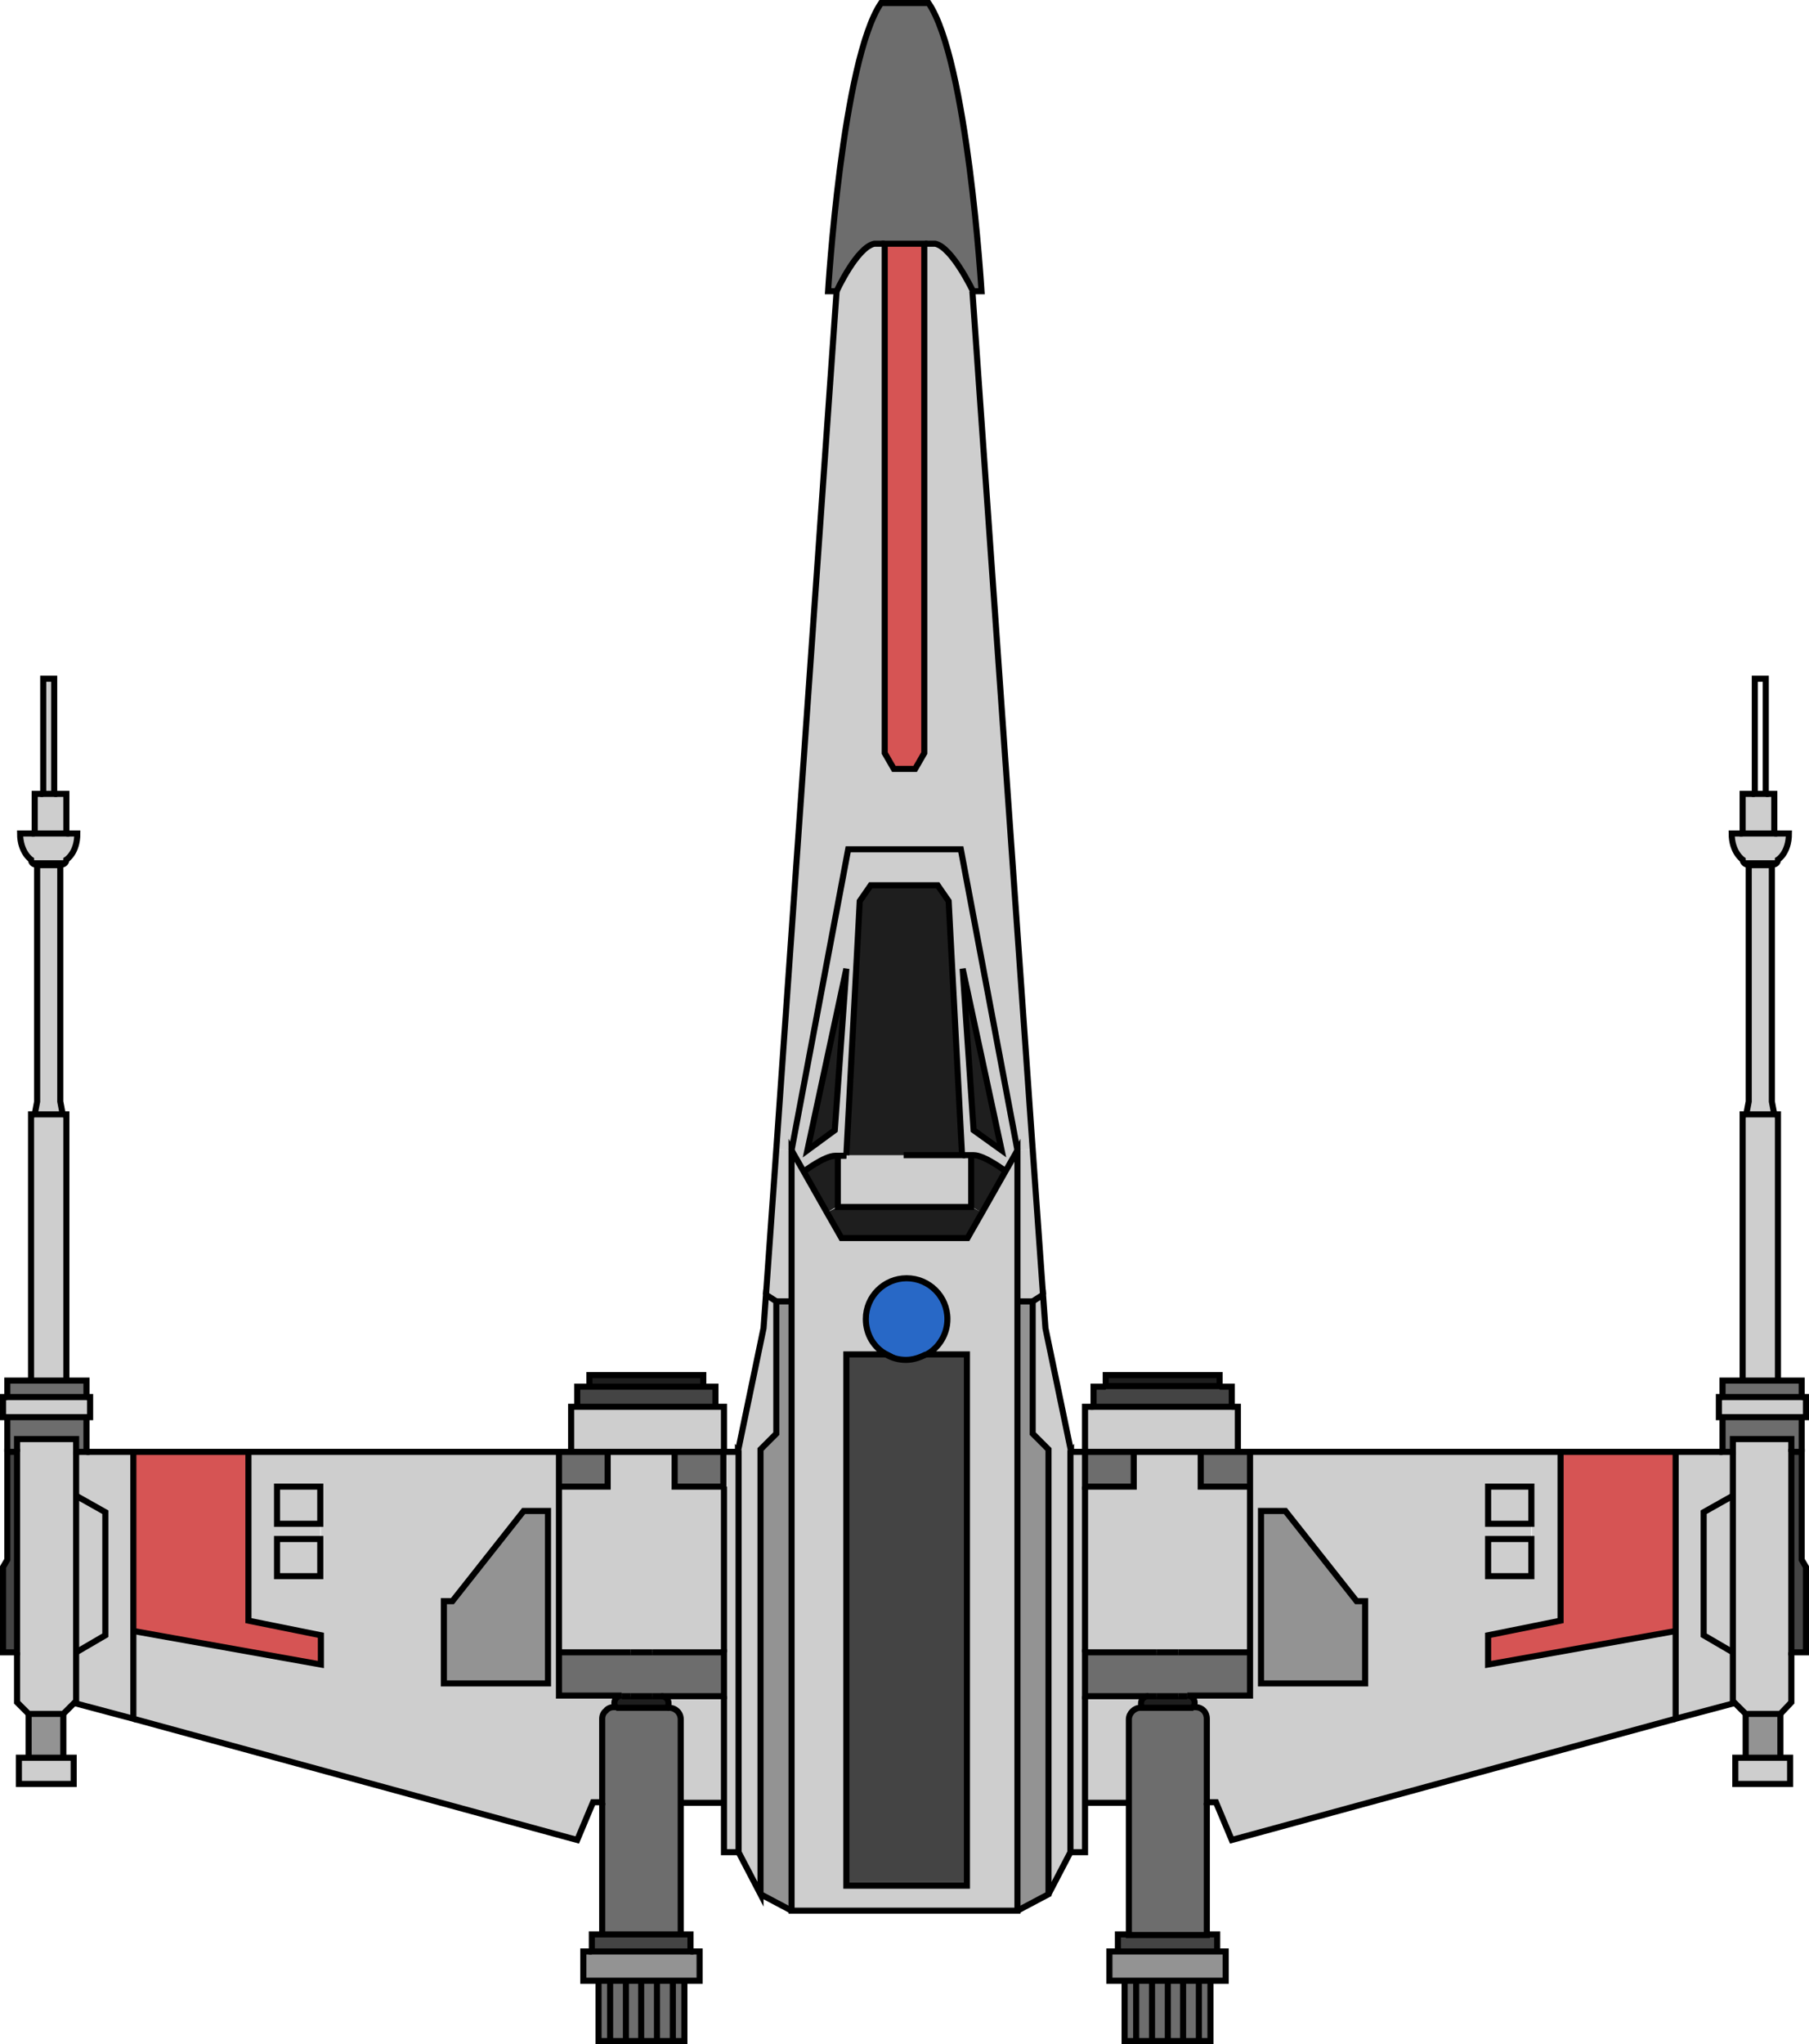 <?xml version="1.0" encoding="utf-8"?>
<!-- Generator: Adobe Illustrator 19.1.0, SVG Export Plug-In . SVG Version: 6.00 Build 0)  -->
<svg version="1.1" id="Calque_1" xmlns="http://www.w3.org/2000/svg" xmlns:xlink="http://www.w3.org/1999/xlink" x="0px" y="0px"
	 viewBox="0 0 297.1 335.5" style="enable-background:new 0 0 297.1 335.5;" xml:space="preserve">
<style type="text/css">
	.st0{fill:#CECECE;}
	.st1{fill:#6D6D6D;}
	.st2{fill:#D65454;}
	.st3{fill:#1E1E1E;}
	.st4{fill:#2868C6;}
	.st5{fill:#939393;}
	.st6{fill:#444444;}
	.st7{fill:none;stroke:#000000;stroke-miterlimit:10;}
</style>
<g id="XMLID_1_">
	<g>
		<polygon class="st0" points="282.9,229.3 295.9,229.3 296.6,229.3 296.6,232.6 295.9,232.6 282.9,232.6 282.3,232.6 282.3,229.3 
					"/>
		<path class="st0" d="M109.9,280.3h-0.3c0.1-0.2,0.2-0.4,0.2-0.7c0-0.7-0.6-1.2-1.2-1.2h10.3v17.5h-7.1v-13.7
			C111.8,281.1,110.9,280.3,109.9,280.3z"/>
		<polygon class="st1" points="193.5,278.4 190,278.4 188.5,278.4 178.2,278.4 178.2,271.2 190,271.2 193.5,271.2 205.3,271.2 
			205.3,278.4 195,278.4 		"/>
		<polygon class="st1" points="103.6,278.4 102.1,278.4 91.8,278.4 91.8,271.2 103.6,271.2 107.1,271.2 118.9,271.2 118.9,278.4 
			108.6,278.4 107.1,278.4 		"/>
		<path class="st1" d="M148.6,0.5c0,0,0,0,3.9,0c6.4,9.4,8.7,47.3,8.7,47.3h-1.4c0,0-3.4-7.2-6.2-7.8h-1.7h-6.4h-1.7
			c-2.9,0.6-6.2,7.8-6.2,7.8H136c0,0,2.3-37.9,8.7-47.3C148.6,0.5,148.6,0.5,148.6,0.5z"/>
		<path class="st0" d="M151.8,40h1.7c2.9,0.6,6.2,7.8,6.2,7.8l9.9,140.8l-2.5,0.2l-9.3-49.4h-18.6l-9.3,49.4l-2.5-0.2l9.9-140.8
			c0,0,3.4-7.2,6.2-7.8h1.7v83.6l1.5,2.7h3.4l1.5-2.7V40z"/>
		<polygon class="st2" points="145.3,40 151.8,40 151.8,123.6 150.3,126.2 146.8,126.2 145.3,123.6 		"/>
		<rect x="7.1" y="111.4" class="st0" width="1.8" height="18.9"/>
		<polygon class="st0" points="290,130.3 291.4,130.3 291.4,136.8 286.2,136.8 286.2,130.3 288.2,130.3 		"/>
		<polygon class="st0" points="8.9,130.3 10.9,130.3 10.9,136.8 5.7,136.8 5.7,130.3 7.1,130.3 		"/>
		<path class="st0" d="M291.4,136.8h2.4c0,3.2-1.8,4.3-1.8,4.3c0,0.5-0.4,0.8-0.8,0.8H291v-0.2h-3.8v0.2H287c-0.4,0-0.8-0.4-0.8-0.8
			h0c0,0-1.8-1.2-1.8-4.3h1.8H291.4z"/>
		<path class="st0" d="M10.9,136.8h1.8c0,3.2-1.8,4.3-1.8,4.3h0c0,0.5-0.4,0.8-0.8,0.8H9.9v-0.2H6.1v0.2H5.9c-0.5,0-0.8-0.4-0.8-0.8
			c0,0-1.8-1.2-1.8-4.3h2.4H10.9z"/>
		<path class="st0" d="M139.3,139.4h18.6l9.3,49.4l-2,3.4c0,0-3.4-2.6-5.2-2.6h-0.4h-1.4l-2.2-41.7l-1.8-2.6h-11l-1.8,2.6l-2.2,41.7
			h-1.4h-0.4c-1.8,0-5.2,2.6-5.2,2.6l-2-3.4L139.3,139.4z M137.1,185.5L139,159l-6.4,29.9L137.1,185.5z M164.5,188.8l-6.4-29.9
			l1.8,26.5L164.5,188.8z"/>
		<polygon class="st0" points="287.2,142 291,142 291,180.8 291.4,182.9 286.8,182.9 287.2,180.8 		"/>
		<polygon class="st0" points="6.1,142 9.9,142 9.9,180.8 10.3,182.9 5.7,182.9 6.1,180.8 		"/>
		<path class="st3" d="M143.1,145.4h11l1.8,2.6l2.2,41.7c-3.4,0-9.6,0-9.6,0s-6.2,0-9.6,0l2.2-41.7L143.1,145.4z"/>
		<polygon class="st3" points="139,159 137.1,185.5 132.6,188.8 		"/>
		<polygon class="st3" points="158.1,159 164.5,188.8 159.9,185.5 		"/>
		<polygon class="st0" points="291.4,182.9 292,182.9 292,226.6 286.2,226.6 286.2,182.9 286.8,182.9 		"/>
		<polygon class="st0" points="10.3,182.9 10.9,182.9 10.9,226.6 5.1,226.6 5.1,182.9 5.7,182.9 		"/>
		<polygon class="st0" points="167.1,188.8 169.6,188.6 171.3,212.5 169.6,213.6 167.1,213.6 		"/>
		<polygon class="st0" points="127.5,188.6 130,188.8 130,213.6 127.5,213.6 125.8,212.5 		"/>
		<path class="st0" d="M130,188.8l2,3.4l3.9,6.8l2.4,4.2h20.7l2.4-4.2l3.9-6.8l2-3.4v24.8v100H130v-100V188.8z M148.8,209.8
			c-3.7,0-6.7,3-6.7,6.7c0,2.5,1.4,4.7,3.4,5.8H139v87.2h19.7v-87.2h-6.6c2-1.1,3.4-3.3,3.4-5.8
			C155.5,212.8,152.5,209.8,148.8,209.8z"/>
		<path class="st3" d="M159.5,189.6h0.4c1.8,0,5.2,2.6,5.2,2.6l-3.9,6.8l-1.7-1V189.6z"/>
		<path class="st0" d="M158.1,189.6h1.4v8.4h-21.9v-8.4h1.4c3.4,0,9.6,0,9.6,0S154.8,189.6,158.1,189.6z"/>
		<path class="st3" d="M137.1,189.6h0.4v8.4l-1.7,1l-3.9-6.8C132,192.3,135.4,189.6,137.1,189.6z"/>
		<polygon class="st3" points="137.6,198.1 159.5,198.1 161.3,199 158.9,203.2 138.2,203.2 135.8,199 		"/>
		<path class="st4" d="M142.1,216.5c0-3.7,3-6.7,6.7-6.7c3.7,0,6.7,3,6.7,6.7c0,2.5-1.4,4.7-3.4,5.8c-1,0.5-2.1,0.9-3.3,0.9
			s-2.3-0.3-3.3-0.9C143.5,221.2,142.1,219,142.1,216.5z"/>
		<polygon class="st0" points="125.8,212.5 127.5,213.6 127.5,235.3 124.9,237.9 124.9,310.9 121.3,304 121.3,238.3 121.2,238.2 
			125.4,218 		"/>
		<polygon class="st0" points="169.6,213.6 171.3,212.5 171.7,218 175.9,238.2 175.8,238.3 175.8,304 172.2,310.9 172.2,237.9 
			169.6,235.3 		"/>
		<polygon class="st5" points="167.1,213.6 169.6,213.6 169.6,235.3 172.2,237.9 172.2,310.9 167.1,313.6 		"/>
		<polygon class="st5" points="127.5,213.6 130,213.6 130,313.6 124.9,310.9 124.9,237.9 127.5,235.3 		"/>
		<path class="st6" d="M152.1,222.3h6.6v87.2H139v-87.2h6.6c1,0.5,2.1,0.9,3.3,0.9S151.1,222.9,152.1,222.3z"/>
		<rect x="181.6" y="225.7" class="st3" width="18.7" height="1.8"/>
		<rect x="96.8" y="225.7" class="st3" width="18.7" height="1.8"/>
		<polygon class="st1" points="292,226.6 295.9,226.6 295.9,229.3 282.9,229.3 282.9,226.6 286.2,226.6 		"/>
		<polygon class="st1" points="10.9,226.6 14.2,226.6 14.2,229.3 1.2,229.3 1.2,226.6 5.1,226.6 		"/>
		<polygon class="st6" points="200.3,227.6 202.3,227.6 202.3,230.9 179.6,230.9 179.6,227.6 181.6,227.6 		"/>
		<polygon class="st6" points="115.5,227.6 117.5,227.6 117.5,230.9 94.8,230.9 94.8,227.6 96.8,227.6 		"/>
		<polygon class="st0" points="14.2,229.3 14.8,229.3 14.8,232.6 14.2,232.6 1.2,232.6 0.5,232.6 0.5,229.3 1.2,229.3 		"/>
		<polygon class="st0" points="202.3,230.9 203.3,230.9 203.3,238.3 197.2,238.3 186.2,238.3 178.2,238.3 178.2,230.9 179.6,230.9 
					"/>
		<polygon class="st0" points="117.5,230.9 118.9,230.9 118.9,238.3 110.8,238.3 99.8,238.3 93.8,238.3 93.8,230.9 94.8,230.9 		"/>
		<polygon class="st1" points="282.9,232.6 295.9,232.6 295.9,238.3 294.2,238.3 294.2,236.2 284.6,236.2 284.6,238.3 282.9,238.3 
					"/>
		<polygon class="st1" points="1.2,232.6 14.2,232.6 14.2,238.3 12.5,238.3 12.5,236.2 2.8,236.2 2.8,238.3 1.2,238.3 		"/>
		<polygon class="st0" points="284.6,236.2 294.2,236.2 294.2,238.3 294.2,271.2 294.2,279.4 292.4,281.3 286.7,281.3 284.8,279.4 
			284.6,279.4 284.6,271.2 284.6,245.5 284.6,238.3 		"/>
		<polygon class="st0" points="2.8,236.2 12.5,236.2 12.5,238.3 12.5,245.5 12.5,271.2 12.5,279.4 12.3,279.4 10.4,281.3 4.7,281.3 
			2.8,279.4 2.8,271.2 2.8,238.3 		"/>
		<polygon class="st0" points="121.2,238.2 121.3,238.3 121.3,304 118.9,304 118.9,295.9 118.9,278.4 118.9,271.2 118.9,244 
			118.9,238.3 121.2,238.3 		"/>
		<polygon class="st0" points="175.8,238.3 175.9,238.2 175.9,238.3 178.2,238.3 178.2,244 178.2,271.2 178.2,278.4 178.2,295.9 
			178.2,304 175.8,304 		"/>
		<polygon class="st6" points="294.2,238.3 295.9,238.3 295.9,256 296.6,257.2 296.6,271.2 294.2,271.2 		"/>
		<polygon class="st0" points="282.9,238.3 284.6,238.3 284.6,245.5 279.8,248.2 279.8,268.4 284.6,271.2 284.6,279.4 284.6,279.6 
			275.2,282.1 275.2,267.7 275.2,238.3 		"/>
		<polygon class="st2" points="256.3,238.3 275.2,238.3 275.2,267.7 244.4,273.2 244.4,268.4 256.3,266 		"/>
		<path class="st0" d="M205.3,238.3h51V266l-11.8,2.4v4.8l30.8-5.5v14.4L202.3,302l-2.6-6.2h-1.5v-13.7c0-1-0.8-1.9-1.9-1.9H196
			c0.1-0.2,0.2-0.4,0.2-0.7c0-0.7-0.6-1.2-1.2-1.2h10.3v-7.2v-2.7v-8.9V244V238.3z M251.6,244h-7.1v6.1v2.6v6.1h7.1v-6.1V250V244z
			 M211.1,248h-4v28.3h17.1v-13.5h-1.4L211.1,248z"/>
		<polygon class="st1" points="203.3,238.3 205.3,238.3 205.3,244 197.2,244 197.2,238.3 		"/>
		<polygon class="st0" points="186.2,238.3 197.2,238.3 197.2,244 205.3,244 205.3,259.5 205.3,268.4 205.3,271.2 193.5,271.2 
			190,271.2 178.2,271.2 178.2,244 186.2,244 		"/>
		<rect x="178.2" y="238.3" class="st1" width="8" height="5.7"/>
		<rect x="110.8" y="238.3" class="st1" width="8" height="5.7"/>
		<polygon class="st0" points="99.8,238.3 110.8,238.3 110.8,244 118.9,244 118.9,271.2 107.1,271.2 103.6,271.2 91.8,271.2 
			91.8,244 99.8,244 		"/>
		<polygon class="st1" points="93.8,238.3 99.8,238.3 99.8,244 91.8,244 91.8,238.3 		"/>
		<path class="st0" d="M40.8,238.3h51v5.7v27.2v7.2h10.3c-0.7,0-1.2,0.5-1.2,1.2c0,0.2,0.1,0.5,0.2,0.7h-0.3c-0.5,0-1,0.2-1.3,0.6
			c-0.4,0.3-0.6,0.8-0.6,1.3v13.7h-1.5l-2.6,6.2l-72.9-19.9v-14.4l30.8,5.5v-4.8L40.8,266V238.3z M52.7,244h-7.1v6.1v2.6v6.1h7.1
			v-6.1V250V244z M90,248h-4l-11.7,14.8h-1.4v13.5H90V248z"/>
		<polygon class="st2" points="21.9,238.3 40.8,238.3 40.8,266 52.7,268.4 52.7,273.2 21.9,267.7 		"/>
		<polygon class="st0" points="14.2,238.3 21.9,238.3 21.9,267.7 21.9,282.1 12.5,279.6 12.5,279.4 12.5,271.2 17.3,268.4 
			17.3,258.3 17.3,248.2 12.5,245.5 12.5,238.3 		"/>
		<polygon class="st6" points="1.2,238.3 2.8,238.3 2.8,271.2 0.5,271.2 0.5,257.2 1.2,256 		"/>
		<rect x="244.4" y="244" class="st0" width="7.1" height="6.1"/>
		<rect x="45.5" y="244" class="st0" width="7.1" height="6.1"/>
		<polygon class="st0" points="12.5,245.5 17.3,248.2 17.3,258.3 17.3,268.4 12.5,271.2 		"/>
		<polygon class="st0" points="279.8,248.2 284.6,245.5 284.6,271.2 279.8,268.4 		"/>
		<polygon class="st5" points="207.1,248 211.1,248 222.8,262.8 224.2,262.8 224.2,276.3 207.1,276.3 		"/>
		<polygon class="st5" points="86,248 90,248 90,276.3 72.9,276.3 72.9,262.8 74.3,262.8 		"/>
		<rect x="244.4" y="250" class="st0" width="7.1" height="2.6"/>
		<rect x="45.5" y="250" class="st0" width="7.1" height="2.6"/>
		<rect x="244.4" y="252.6" class="st0" width="7.1" height="6.1"/>
		<rect x="45.5" y="252.6" class="st0" width="7.1" height="6.1"/>
		<path class="st3" d="M193.5,278.4h1.4c0.7,0,1.2,0.5,1.2,1.2c0,0.2-0.1,0.5-0.2,0.7h-8.4c-0.1-0.2-0.2-0.4-0.2-0.7
			c0-0.7,0.5-1.2,1.2-1.2h1.4H193.5z"/>
		<path class="st0" d="M178.2,278.4h10.3c-0.7,0-1.2,0.5-1.2,1.2c0,0.2,0.1,0.5,0.2,0.7h-0.3c-1,0-1.9,0.8-1.9,1.9v13.7h-7.1V278.4z
			"/>
		<path class="st3" d="M107.1,278.4h1.4c0.7,0,1.2,0.5,1.2,1.2c0,0.2-0.1,0.5-0.2,0.7h-8.4c-0.1-0.2-0.2-0.4-0.2-0.7
			c0-0.7,0.6-1.2,1.2-1.2h1.4H107.1z"/>
		<path class="st1" d="M187.6,280.3h8.4h0.3c1.1,0,1.9,0.8,1.9,1.9v13.7v21.7h-12.8v-21.7v-13.7c0-1,0.9-1.9,1.9-1.9H187.6z"/>
		<path class="st1" d="M109.6,280.3h0.3c1,0,1.9,0.8,1.9,1.9v13.7v21.7H98.9v-21.7v-13.7c0-0.5,0.2-1,0.6-1.3
			c0.3-0.4,0.8-0.6,1.3-0.6h0.3H109.6z"/>
		<rect x="286.7" y="281.3" class="st5" width="5.7" height="7.2"/>
		<rect x="4.7" y="281.3" class="st5" width="5.7" height="7.2"/>
		<polygon class="st0" points="286.7,288.5 292.4,288.5 294,288.5 294,292.8 285,292.8 285,288.5 		"/>
		<polygon class="st0" points="4.7,288.5 10.4,288.5 12.1,288.5 12.1,292.8 3.1,292.8 3.1,288.5 		"/>
		<polygon class="st6" points="198.2,317.5 199.9,317.5 199.9,320.3 183.6,320.3 183.6,317.5 185.3,317.5 		"/>
		<polygon class="st6" points="98.9,317.5 111.8,317.5 113.4,317.5 113.4,320.3 97.2,320.3 97.2,317.5 		"/>
		<polygon class="st5" points="199.9,320.3 201.3,320.3 201.3,325.1 198.8,325.1 196.9,325.1 194.3,325.1 191.8,325.1 189.2,325.1 
			186.6,325.1 184.7,325.1 182.2,325.1 182.2,320.3 183.6,320.3 		"/>
		<polygon class="st5" points="113.4,320.3 114.9,320.3 114.9,325.1 112.4,325.1 110.5,325.1 107.9,325.1 105.3,325.1 102.8,325.1 
			100.2,325.1 98.3,325.1 95.8,325.1 95.8,320.3 97.2,320.3 		"/>
		<rect x="196.9" y="325.1" class="st1" width="1.9" height="9.9"/>
		<rect x="194.3" y="325.1" class="st1" width="2.6" height="9.9"/>
		<rect x="191.8" y="325.1" class="st1" width="2.5" height="9.9"/>
		<rect x="189.2" y="325.1" class="st1" width="2.5" height="9.9"/>
		<rect x="186.6" y="325.1" class="st1" width="2.6" height="9.9"/>
		<rect x="184.7" y="325.1" class="st1" width="1.9" height="9.9"/>
		<rect x="110.5" y="325.1" class="st1" width="1.9" height="9.9"/>
		<rect x="107.9" y="325.1" class="st1" width="2.6" height="9.9"/>
		<rect x="105.3" y="325.1" class="st1" width="2.5" height="9.9"/>
		<rect x="102.8" y="325.1" class="st1" width="2.5" height="9.9"/>
		<rect x="100.2" y="325.1" class="st1" width="2.6" height="9.9"/>
		<rect x="98.3" y="325.1" class="st1" width="1.9" height="9.9"/>
	</g>
	<g>
		<polyline class="st7" points="125.8,212.5 127.5,188.6 137.4,47.8 		"/>
		<polyline class="st7" points="159.7,47.8 169.6,188.6 171.3,212.5 		"/>
		<line class="st7" x1="130" y1="313.6" x2="124.9" y2="310.9"/>
		<line class="st7" x1="127.5" y1="213.6" x2="130" y2="213.6"/>
		<polyline class="st7" points="121.2,238.2 125.4,218 125.8,212.5 127.5,213.6 127.5,235.3 124.9,237.9 124.9,310.9 121.3,304 		
			"/>
		<polyline class="st7" points="118.9,238.3 121.2,238.3 121.2,238.2 121.3,238.3 121.3,304 118.9,304 118.9,295.9 118.9,278.4 		
			"/>
		<line class="st7" x1="118.9" y1="271.2" x2="118.9" y2="244"/>
		<polyline class="st7" points="169.6,213.6 171.3,212.5 171.7,218 175.9,238.2 		"/>
		<line class="st7" x1="175.8" y1="304" x2="172.2" y2="310.9"/>
		<polyline class="st7" points="178.2,278.4 178.2,295.9 178.2,304 175.8,304 175.8,238.3 175.9,238.2 175.9,238.3 178.2,238.3 		
			"/>
		<line class="st7" x1="178.2" y1="244" x2="178.2" y2="271.2"/>
		<path class="st7" d="M145.3,40h-1.7c-2.9,0.6-6.2,7.8-6.2,7.8H136c0,0,2.3-37.9,8.7-47.3c3.9,0,3.9,0,3.9,0s0,0,3.9,0
			c6.4,9.4,8.7,47.3,8.7,47.3h-1.4c0,0-3.4-7.2-6.2-7.8h-1.7"/>
		<polyline class="st7" points="137.6,189.6 137.6,198.1 159.5,198.1 159.5,189.6 		"/>
		<polyline class="st7" points="167.1,213.6 169.6,213.6 169.6,235.3 172.2,237.9 172.2,310.9 167.1,313.6 		"/>
		<polyline class="st7" points="167.1,188.8 157.8,139.4 139.3,139.4 130,188.8 		"/>
		<path class="st7" d="M158.1,189.6h1.4h0.4c1.8,0,5.2,2.6,5.2,2.6"/>
		<path class="st7" d="M132,192.3c0,0,3.4-2.6,5.2-2.6h0.4h1.4"/>
		<line class="st7" x1="110.8" y1="238.3" x2="99.8" y2="238.3"/>
		<polyline class="st7" points="93.8,238.3 93.8,230.9 94.8,230.9 117.5,230.9 118.9,230.9 118.9,238.3 		"/>
		<polyline class="st7" points="94.8,230.9 94.8,227.6 96.8,227.6 115.5,227.6 117.5,227.6 117.5,230.9 		"/>
		<polyline class="st7" points="96.8,227.6 96.8,225.7 115.5,225.7 115.5,227.6 		"/>
		<line class="st7" x1="98.9" y1="317.5" x2="98.9" y2="295.9"/>
		<path class="st7" d="M109.6,280.3h0.3c1,0,1.9,0.8,1.9,1.9v13.7v21.7"/>
		<polyline class="st7" points="105.3,335 102.8,335 100.2,335 98.3,335 98.3,325.1 		"/>
		<line class="st7" x1="107.1" y1="271.2" x2="103.6" y2="271.2"/>
		<polyline class="st7" points="91.8,238.3 93.8,238.3 99.8,238.3 99.8,244 91.8,244 		"/>
		<rect x="110.8" y="238.3" class="st7" width="8" height="5.7"/>
		<line class="st7" x1="100.2" y1="325.1" x2="100.2" y2="335"/>
		<line class="st7" x1="102.8" y1="325.1" x2="102.8" y2="335"/>
		<line class="st7" x1="110.5" y1="325.1" x2="110.5" y2="335"/>
		<line class="st7" x1="107.9" y1="325.1" x2="107.9" y2="335"/>
		<polyline class="st7" points="113.4,320.3 114.9,320.3 114.9,325.1 112.4,325.1 110.5,325.1 107.9,325.1 105.3,325.1 102.8,325.1 
			100.2,325.1 98.3,325.1 95.8,325.1 95.8,320.3 97.2,320.3 		"/>
		<polygon class="st7" points="97.2,320.3 97.2,317.5 98.9,317.5 111.8,317.5 113.4,317.5 113.4,320.3 		"/>
		<polyline class="st7" points="112.4,325.1 112.4,335 110.5,335 107.9,335 105.3,335 105.3,325.1 		"/>
		<path class="st7" d="M108.6,278.4c0.7,0,1.2,0.5,1.2,1.2c0,0.2-0.1,0.5-0.2,0.7h-8.4"/>
		<line class="st7" x1="103.6" y1="278.4" x2="107.1" y2="278.4"/>
		<polyline class="st7" points="107.1,271.2 118.9,271.2 118.9,278.4 108.6,278.4 107.1,278.4 		"/>
		<line class="st7" x1="118.9" y1="295.9" x2="111.8" y2="295.9"/>
		<line class="st7" x1="91.8" y1="271.2" x2="103.6" y2="271.2"/>
		<line class="st7" x1="103.6" y1="278.4" x2="102.1" y2="278.4"/>
		<path class="st7" d="M21.9,282.1L94.8,302l2.6-6.2h1.5v-13.7c0-0.5,0.2-1,0.6-1.3c0.3-0.4,0.8-0.6,1.3-0.6h0.3
			c-0.1-0.2-0.2-0.4-0.2-0.7c0-0.7,0.6-1.2,1.2-1.2H91.8v-7.2V244v-5.7h-51"/>
		<polyline class="st7" points="21.9,238.3 40.8,238.3 40.8,266 52.7,268.4 52.7,273.2 21.9,267.7 		"/>
		<polyline class="st7" points="14.2,238.3 21.9,238.3 21.9,267.7 21.9,282.1 12.5,279.6 12.5,279.4 		"/>
		<polyline class="st7" points="12.5,245.5 17.3,248.2 17.3,258.3 17.3,268.4 12.5,271.2 		"/>
		<rect x="45.5" y="252.6" class="st7" width="7.1" height="6.1"/>
		<rect x="45.5" y="244" class="st7" width="7.1" height="6.1"/>
		<polygon class="st7" points="90,248 90,276.3 72.9,276.3 72.9,262.8 74.3,262.8 86,248 		"/>
		<line class="st7" x1="4.7" y1="288.5" x2="4.7" y2="281.3"/>
		<line class="st7" x1="10.4" y1="281.3" x2="10.4" y2="288.5"/>
		<polyline class="st7" points="12.5,238.3 12.5,245.5 12.5,271.2 12.5,279.4 12.3,279.4 10.4,281.3 4.7,281.3 2.8,279.4 2.8,271.2 
					"/>
		<polygon class="st7" points="10.4,288.5 12.1,288.5 12.1,292.8 3.1,292.8 3.1,288.5 4.7,288.5 		"/>
		<polyline class="st7" points="14.2,229.3 14.8,229.3 14.8,232.6 14.2,232.6 		"/>
		<polyline class="st7" points="1.2,232.6 0.5,232.6 0.5,229.3 1.2,229.3 		"/>
		<polyline class="st7" points="1.2,238.3 1.2,232.6 14.2,232.6 14.2,238.3 12.5,238.3 12.5,236.2 2.8,236.2 2.8,238.3 		"/>
		<polygon class="st7" points="1.2,238.3 2.8,238.3 2.8,271.2 0.5,271.2 0.5,257.2 1.2,256 		"/>
		<polyline class="st7" points="10.9,226.6 14.2,226.6 14.2,229.3 1.2,229.3 1.2,226.6 5.1,226.6 		"/>
		<polyline class="st7" points="10.3,182.9 10.9,182.9 10.9,226.6 5.1,226.6 5.1,182.9 5.7,182.9 		"/>
		<polyline class="st7" points="9.9,142 9.9,180.8 10.3,182.9 5.7,182.9 6.1,180.8 6.1,142 		"/>
		<path class="st7" d="M10.9,136.8h1.8c0,3.2-1.8,4.3-1.8,4.3h0c0,0.5-0.4,0.8-0.8,0.8H9.9v-0.2H6.1v0.2H5.9c-0.5,0-0.8-0.4-0.8-0.8
			c0,0-1.8-1.2-1.8-4.3h2.4"/>
		<line class="st7" x1="9.9" y1="142" x2="6.1" y2="142"/>
		<polyline class="st7" points="8.9,130.3 10.9,130.3 10.9,136.8 5.7,136.8 5.7,130.3 7.1,130.3 		"/>
		<rect x="7.1" y="111.4" class="st7" width="1.8" height="18.9"/>
		<line class="st7" x1="197.2" y1="238.3" x2="186.2" y2="238.3"/>
		<polyline class="st7" points="202.3,230.9 203.3,230.9 203.3,238.3 		"/>
		<polyline class="st7" points="178.2,238.3 178.2,230.9 179.6,230.9 		"/>
		<polyline class="st7" points="205.3,244 197.2,244 197.2,238.3 203.3,238.3 205.3,238.3 		"/>
		<polyline class="st7" points="200.3,227.6 202.3,227.6 202.3,230.9 179.6,230.9 179.6,227.6 181.6,227.6 		"/>
		<rect x="181.6" y="225.7" class="st7" width="18.7" height="1.8"/>
		<path class="st7" d="M187.6,280.3c-0.1-0.2-0.2-0.4-0.2-0.7c0-0.7,0.5-1.2,1.2-1.2"/>
		<polyline class="st7" points="191.8,335 194.3,335 196.9,335 198.8,335 198.8,325.1 		"/>
		<polyline class="st7" points="198.2,317.5 199.9,317.5 199.9,320.3 		"/>
		<rect x="178.2" y="238.3" class="st7" width="8" height="5.7"/>
		<line class="st7" x1="196.9" y1="325.1" x2="196.9" y2="335"/>
		<line class="st7" x1="194.3" y1="325.1" x2="194.3" y2="335"/>
		<line class="st7" x1="186.6" y1="325.1" x2="186.6" y2="335"/>
		<line class="st7" x1="189.2" y1="325.1" x2="189.2" y2="335"/>
		<polygon class="st7" points="184.7,325.1 182.2,325.1 182.2,320.3 183.6,320.3 199.9,320.3 201.3,320.3 201.3,325.1 198.8,325.1 
			196.9,325.1 194.3,325.1 191.8,325.1 189.2,325.1 186.6,325.1 		"/>
		<polyline class="st7" points="183.6,320.3 183.6,317.5 185.3,317.5 		"/>
		<polyline class="st7" points="184.7,325.1 184.7,335 186.6,335 189.2,335 191.8,335 191.8,325.1 		"/>
		<path class="st7" d="M198.2,295.9v21.7h-12.8v-21.7v-13.7c0-1,0.9-1.9,1.9-1.9h0.3h8.4"/>
		<line class="st7" x1="193.5" y1="278.4" x2="190" y2="278.4"/>
		<line class="st7" x1="190" y1="271.2" x2="193.5" y2="271.2"/>
		<polyline class="st7" points="190,278.4 188.5,278.4 178.2,278.4 178.2,271.2 190,271.2 		"/>
		<line class="st7" x1="185.3" y1="295.9" x2="178.2" y2="295.9"/>
		<line class="st7" x1="195" y1="278.4" x2="193.5" y2="278.4"/>
		<line class="st7" x1="193.5" y1="271.2" x2="205.3" y2="271.2"/>
		<path class="st7" d="M256.3,238.3h-51v5.7v15.5v8.9v2.7v7.2H195c0.7,0,1.2,0.5,1.2,1.2c0,0.2-0.1,0.5-0.2,0.7h0.3
			c1.1,0,1.9,0.8,1.9,1.9v13.7h1.5l2.6,6.2l72.9-19.9"/>
		<polyline class="st7" points="275.2,267.7 244.4,273.2 244.4,268.4 256.3,266 256.3,238.3 275.2,238.3 		"/>
		<polyline class="st7" points="284.6,279.4 284.6,279.6 275.2,282.1 275.2,267.7 275.2,238.3 282.9,238.3 		"/>
		<rect x="244.4" y="252.6" class="st7" width="7.1" height="6.1"/>
		<rect x="244.4" y="244" class="st7" width="7.1" height="6.1"/>
		<polygon class="st7" points="224.2,262.8 224.2,276.3 207.1,276.3 207.1,248 211.1,248 222.8,262.8 		"/>
		<polyline class="st7" points="284.6,271.2 279.8,268.4 279.8,248.2 284.6,245.5 		"/>
		<line class="st7" x1="286.7" y1="288.5" x2="286.7" y2="281.3"/>
		<line class="st7" x1="292.4" y1="281.3" x2="292.4" y2="288.5"/>
		<polyline class="st7" points="294.2,271.2 294.2,279.4 292.4,281.3 286.7,281.3 284.8,279.4 284.6,279.4 284.6,271.2 284.6,245.5 
			284.6,238.3 		"/>
		<polygon class="st7" points="292.4,288.5 294,288.5 294,292.8 285,292.8 285,288.5 286.7,288.5 		"/>
		<polyline class="st7" points="295.9,229.3 296.6,229.3 296.6,232.6 295.9,232.6 		"/>
		<polyline class="st7" points="282.9,232.6 282.3,232.6 282.3,229.3 282.9,229.3 		"/>
		<polyline class="st7" points="292,226.6 295.9,226.6 295.9,229.3 282.9,229.3 282.9,226.6 286.2,226.6 		"/>
		<polyline class="st7" points="294.2,238.3 294.2,236.2 284.6,236.2 284.6,238.3 282.9,238.3 282.9,232.6 295.9,232.6 295.9,238.3 
					"/>
		<polygon class="st7" points="294.2,238.3 295.9,238.3 295.9,256 296.6,257.2 296.6,271.2 294.2,271.2 		"/>
		<polyline class="st7" points="291.4,182.9 292,182.9 292,226.6 286.2,226.6 286.2,182.9 286.8,182.9 		"/>
		<polyline class="st7" points="291,142 291,180.8 291.4,182.9 286.8,182.9 287.2,180.8 287.2,142 		"/>
		<path class="st7" d="M291.4,136.8h2.4c0,3.2-1.8,4.3-1.8,4.3c0,0.5-0.4,0.8-0.8,0.8H291v-0.2h-3.8v0.2H287c-0.4,0-0.8-0.4-0.8-0.8
			h0c0,0-1.8-1.2-1.8-4.3h1.8"/>
		<line class="st7" x1="291" y1="142" x2="287.2" y2="142"/>
		<polyline class="st7" points="290,130.3 291.4,130.3 291.4,136.8 286.2,136.8 286.2,130.3 288.2,130.3 		"/>
		<rect x="288.2" y="111.4" class="st7" width="1.8" height="18.9"/>
		<polygon class="st7" points="145.3,40 151.8,40 151.8,123.6 150.3,126.2 146.8,126.2 145.3,123.6 		"/>
		<polygon class="st7" points="161.3,199 158.9,203.2 138.2,203.2 135.8,199 132,192.3 130,188.8 130,213.6 130,313.6 167.1,313.6 
			167.1,213.6 167.1,188.8 165.1,192.3 		"/>
		<path class="st7" d="M145.6,222.3c-2.1-1.1-3.4-3.3-3.4-5.8c0-3.7,3-6.7,6.7-6.7c3.7,0,6.7,3,6.7,6.7c0,2.5-1.4,4.7-3.4,5.8h6.6
			v87.2H139v-87.2H145.6z"/>
		<path class="st7" d="M152.1,222.3c-1,0.5-2.1,0.9-3.3,0.9s-2.3-0.3-3.3-0.9"/>
		<path class="st7" d="M139,189.6l2.2-41.7l1.8-2.6h11l1.8,2.6l2.2,41.7c-3.4,0-9.6,0-9.6,0S142.3,189.6,139,189.6z"/>
		<polygon class="st7" points="137.1,185.5 132.6,188.8 139,159 		"/>
		<polygon class="st7" points="158.1,159 164.5,188.8 159.9,185.5 		"/>
	</g>
</g>
</svg>

